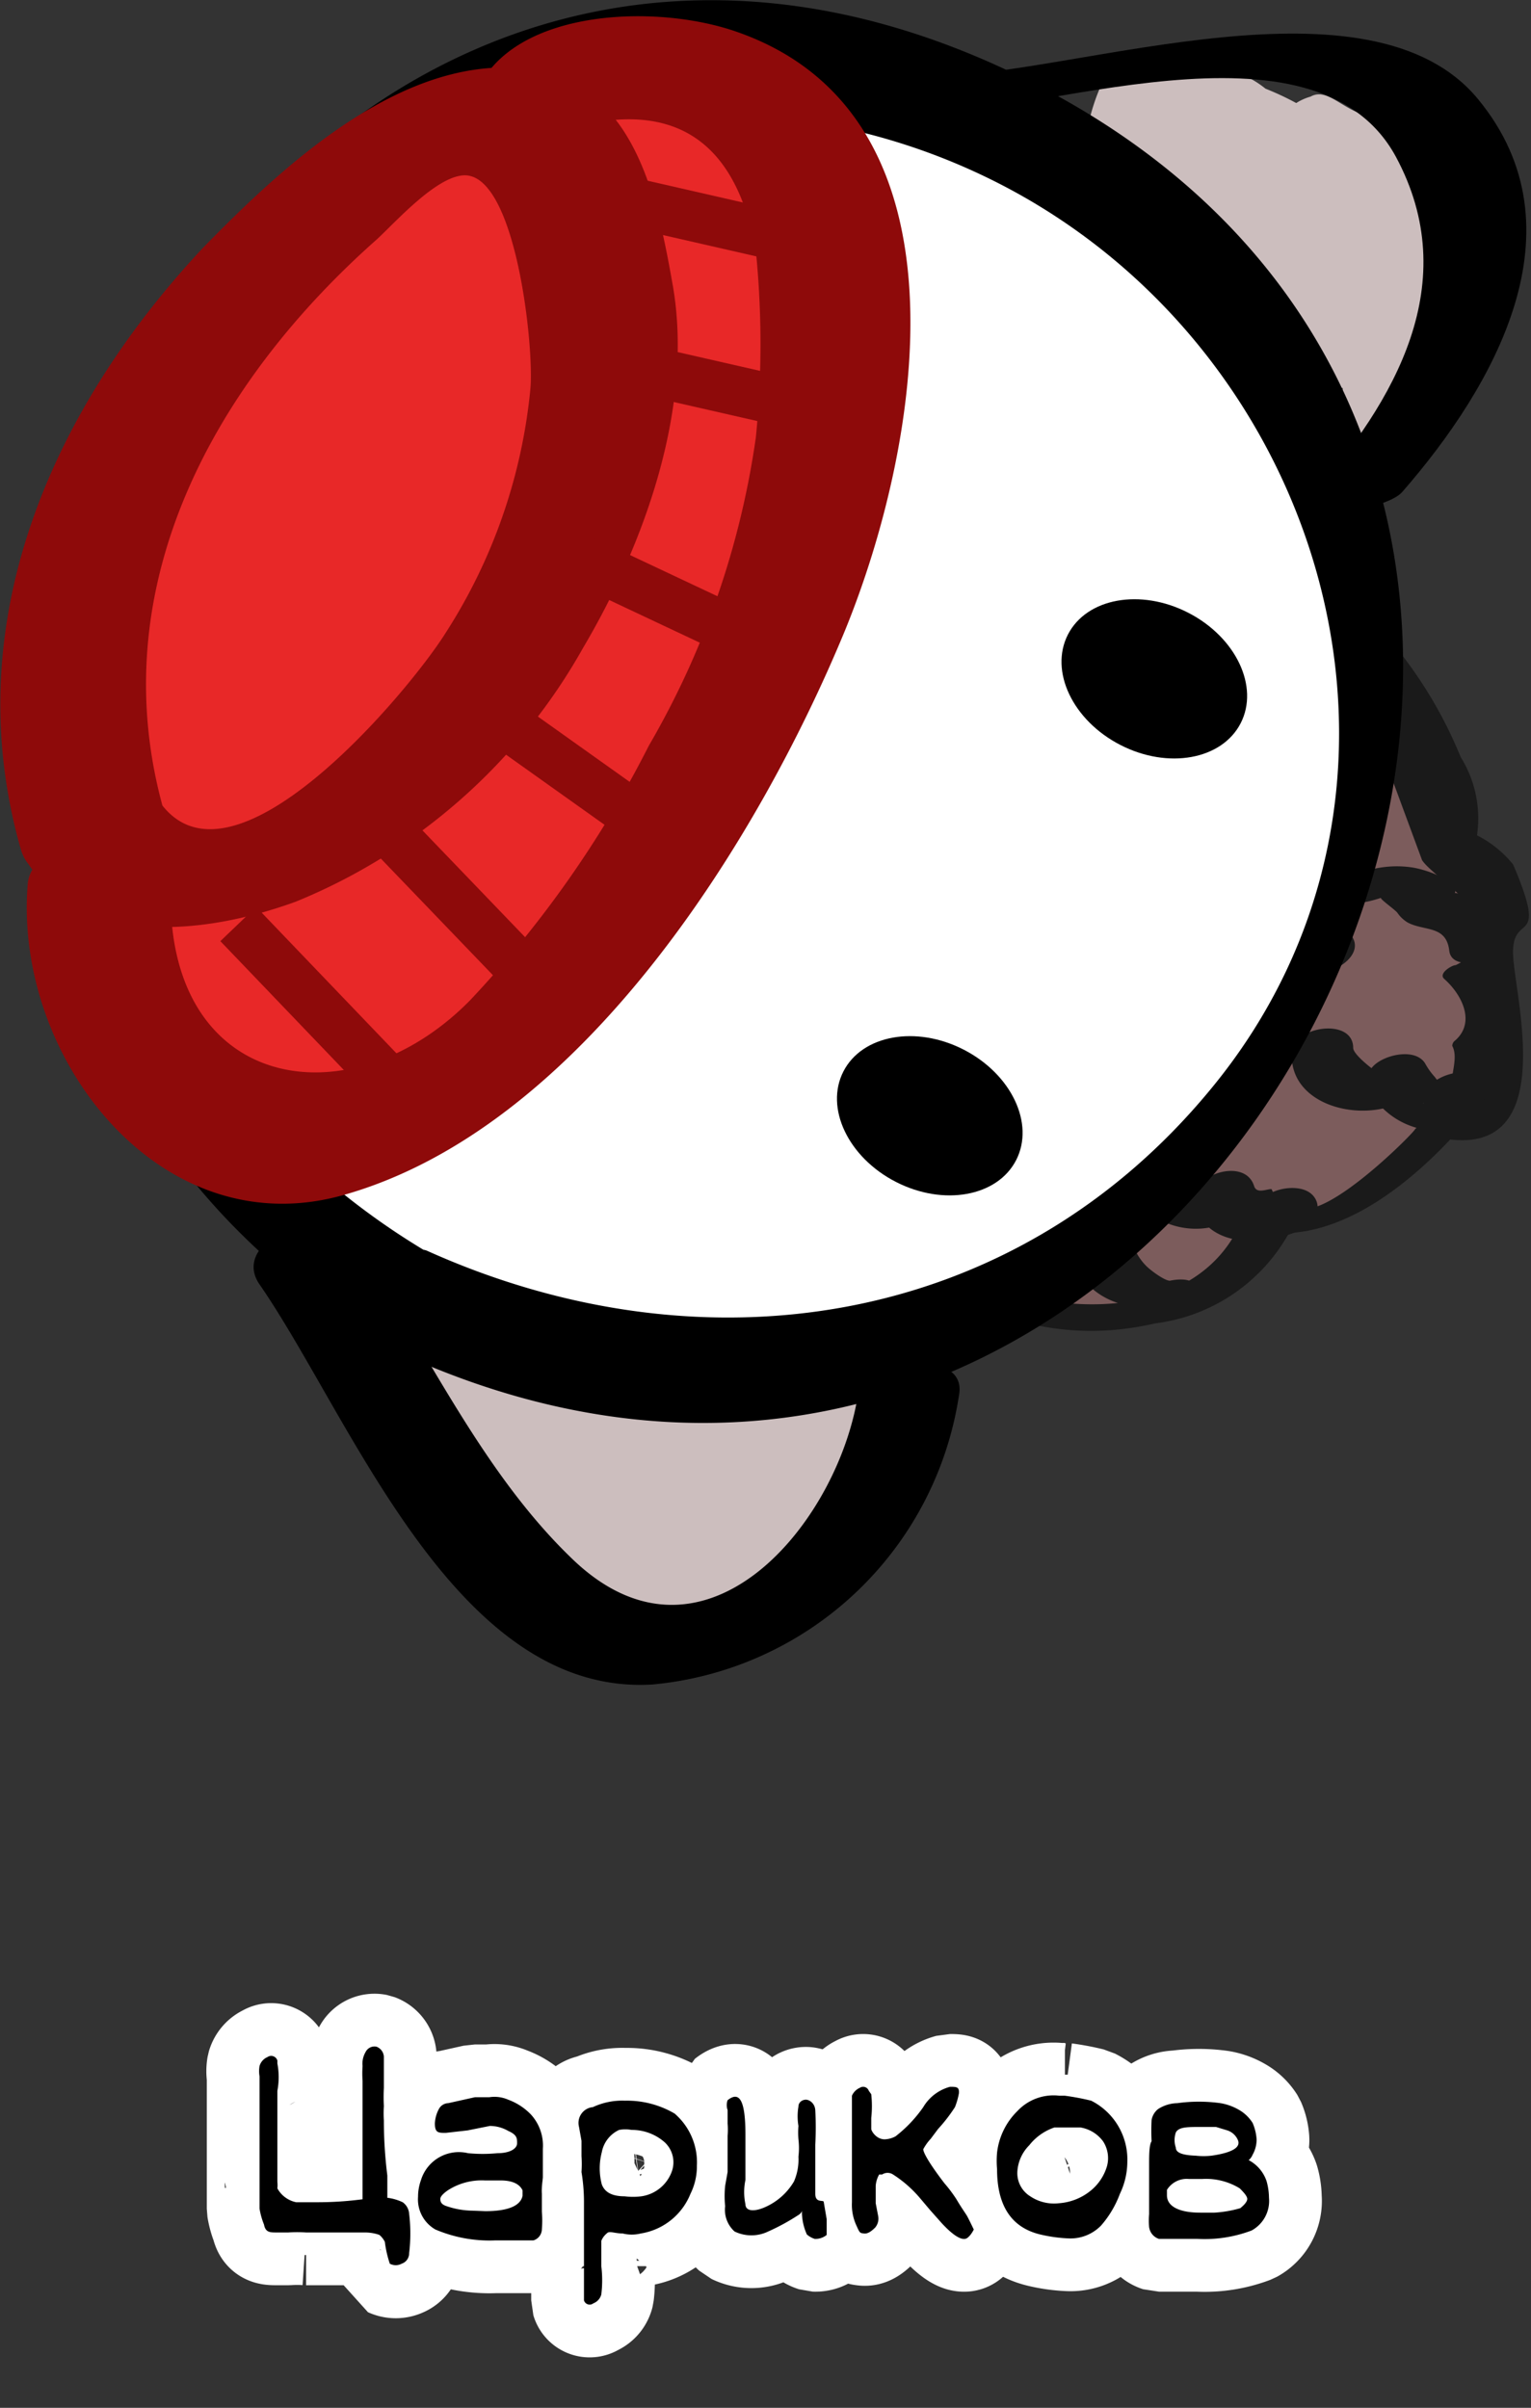 <svg xmlns="http://www.w3.org/2000/svg" viewBox="0 0 30.91 48.6"><rect x="0" y="0" width="30.91" height="48.6" fill="#333333" stroke="none"/><defs><style>.cls-1{fill:#7c5c5c;}.cls-2{fill:#1a1a1a;}.cls-3{fill:#ccbebe;}.cls-4,.cls-8{fill:none;}.cls-4{stroke:#fff;stroke-linejoin:bevel;stroke-width:2.13px;}.cls-5{fill:#fff;}.cls-6{fill:#e82828;}.cls-7{fill:#8e0a0a;}.cls-8{stroke:#8e0a0a;stroke-miterlimit:10;}</style></defs><title>personaji_3</title><g id="Слой_1" data-name="Слой 1"><path class="cls-1" d="M23,21.07a1.4,1.4,0,0,0-.47.53l-.16.09a1.39,1.39,0,0,0-1.12.6,1,1,0,0,0-.52.22H20.6a1.08,1.08,0,0,0-1.08.48l-1.12-.14s0-.05-.06-.07L18,22.57a.44.44,0,0,0-.63.15l-.1.13a0,0,0,0,0,0,0,.48.48,0,0,0-.43.22l0,0-.08-.06a2,2,0,0,0-1.63-.57l-.45-.14a.42.42,0,0,0-.39.1l0,.07c-.37.1-.35.7-.2,1.06a1.53,1.53,0,0,0,.62,1,2.2,2.2,0,0,0,.26.27,2.52,2.52,0,0,0,.64.49,1.67,1.67,0,0,0,.93.33,1.53,1.53,0,0,0,1.43-.36A1.75,1.75,0,0,0,19.3,26a2.79,2.79,0,0,0,1.55.66,2.13,2.13,0,0,0,1.4-.24,1.41,1.41,0,0,0,1.7-.36l0,0c.84,0,1.53-.28,1.59-1.1a1.13,1.13,0,0,0,0-.26l.06-.14a.51.51,0,0,0,.41.16.91.91,0,0,0,.66-.23.76.76,0,0,0,.87-.66.5.5,0,0,0,.43-.32.41.41,0,0,0,.37,0l.1,0a.67.67,0,0,0,.33-.39.51.51,0,0,0,.36-.44.52.52,0,0,0,.29.09c.83.25,1.28-.89.65-1.52L29.93,21c-.05-.11.08-.1,0-.16l.2-.17c.22-.21.46-.3.27-.62-.05-.09-.6-.54-.66-.6s.75-.24.76-.45c.32-.54-.47-1.6-1.17-1.92L29.24,17a4,4,0,0,0,0-.59,2.59,2.59,0,0,0-1.1-1.81,1.56,1.56,0,0,0,0-.72,1.8,1.8,0,0,0-1.45-1.15l0-.07a2.78,2.78,0,0,0-.44-1.21,1.71,1.71,0,0,0-.25-.75A3.8,3.8,0,0,0,24.5,9.58a1.5,1.5,0,0,0-.93-.83,1.41,1.41,0,0,0-.27-.05A1.15,1.15,0,0,0,23,8a1.5,1.5,0,0,0-1.58-.76,2.06,2.06,0,0,0-.86.09.74.74,0,0,0-.14,1.22l.17.15a.84.84,0,0,0,.35.81.43.43,0,0,0,.21.26l.22.09s0,.06,0,.09a.39.39,0,0,0,.19.27l.34.11a3.81,3.81,0,0,0,.88,1,2,2,0,0,0,1.12,1.89,1.82,1.82,0,0,0,.27.64.28.28,0,0,0,.06.08l.15.17a2.81,2.81,0,0,0,.59,1c.05.15.11.29.17.43a.84.84,0,0,0-.05.17,2.18,2.18,0,0,0-.06,1,1.49,1.49,0,0,0,.2,1.31,1,1,0,0,0-.29.23c-1,.24-1.21.86-1,1.51,0,.11-.44.53-.48.68s-.26.44-.32.68c-.15.54,1,1.21,1.57,1.51"/><path class="cls-2" d="M22.4,21.12a6.57,6.57,0,0,1-2.49,1.31c-.7.15-1.1-.23-1.75-.15a2.83,2.83,0,0,0-1.92,1l1.18-.32c-.93-.63-3.15-1.4-3.93-.06-1.6,2.72,3.59,2.8,4.42,3,2,.46,3.22,1.31,5.42.81a3.6,3.6,0,0,0,2.9-2.26L25,24.72c1.82.72,3.71-1,4.72-2.22l-1.12.34c3,1,2-2.59,1.95-3.54s.74-.11,0-1.85a2.23,2.23,0,0,0-.73-.59,2.34,2.34,0,0,0-.33-1.58A8.83,8.83,0,0,0,28.13,13a.56.56,0,0,0-.47-.24c-.63-.15-.93-.62-.88-1.4-1.4-2.25,1,.71-.86-1.41a18.88,18.88,0,0,0-2.7-2.4c-.77-.46-2.49-.86-3.28,0-1.22,1.3,1,2.68,1.74,3.61,1.83,2.37,3.28,4.61,2.15,7.49-.78,2-2.23,2.88.28,4.31.31.17,1.31-.34,1.17-.42-2-1.1-.92-3.33.5-4.45a.13.13,0,0,0,.06-.11c-.38-1,0-1.93-.25-2.92a17.88,17.88,0,0,0-1.11-1.91,30.74,30.74,0,0,0-2-2.92c-.34-.42-1-.54-1.11-1.18-.27-1.38,1.36,0,2,.36,1.59.89,1.64,2.25,2.67,3.55s1.53,1.32,2.09,2.83l.58,1.57c.25.4,2.13,1.41.68,2.12-.08,0-.36.17-.23.28.35.31.64.87.22,1.24a.14.14,0,0,0-.06.11c.21.39-.37,1.09.37,1.34a1.29,1.29,0,0,0-1.12.34c0,.05-1.75,1.82-2.34,1.59-.27-.11-1.05,0-1.19.32-1.07,2.34-4.77,1.84-6.51.47-.23-.18-.84.08-1.05.2-1.41.83-5.14-4.65-1.19-2,.26.18,1-.08,1.19-.32S19,23.23,20,23a7.5,7.5,0,0,0,3.49-2c.23-.26-.92-.11-1.12.1Z"/><path class="cls-2" d="M25.59,18.86c-.31.08-.35.14-.11.19a1.23,1.23,0,0,1,.26.12,2.61,2.61,0,0,1,.51.36c.44.36,1.5-.27.95-.73s-2-1.23-2.65-.32c-.45.64.7.86,1,.38Z"/><path class="cls-2" d="M25.61,16.37c.17-.16.16-.19.37-.11a1.66,1.66,0,0,1,.43.32c.44.37,1.5-.26.94-.73a1.82,1.82,0,0,0-2.57-.08c-.6.58.37,1,.83.6Z"/><path class="cls-2" d="M28.73,22.27l.43-.36a.52.52,0,0,1-.19-.17,1.42,1.42,0,0,1-.2-.28c-.21-.33-.89-.16-1.08.1,0,0-.37-.28-.37-.41,0-.62-1.22-.44-1.24.1-.06,1.27,2,1.53,2.63.65l-1.07.1a1.57,1.57,0,0,0,1.33.82c.5,0,1.09-.31,1-.88s-1.33-.24-1.23.33Z"/><path class="cls-2" d="M25.67,24c-.1,0-.3.1-.35-.06-.15-.48-.88-.33-1.13,0q.33-.09,0-.15a.59.59,0,0,1-.23-.24c-.27-.56-1.49-.21-1.24.33a1.56,1.56,0,0,0,2.54.45l-1.14,0c.29.9,1.45.81,2.13.5.25-.11.46-.41.29-.66s-.6-.22-.84-.11Z"/><path class="cls-2" d="M19.26,22.74c-1.21.49-.14,1.7.46,2.2.4.32,1.49-.25,1-.68a2.71,2.71,0,0,1-.52-.55,1.83,1.83,0,0,1-.16-.26.58.58,0,0,1-.05-.14c0-.12-.07-.09-.16.1.22-.09.47-.36.3-.6s-.6-.16-.83-.07Z"/><path class="cls-2" d="M16.31,23.26c-.29.39,0,.73.29,1s1.42-.16,1.15-.46c-.1-.1-.44-.41-.3-.59s-.15-.3-.32-.3a1.13,1.13,0,0,0-.82.32Z"/><path class="cls-2" d="M30.44,18.86A.9.9,0,0,0,30,18.2a2.09,2.09,0,0,0-.54-.16c-.24-.06,0,.07-.11-.13s-.58-.36-.83-.4a2.1,2.1,0,0,0-1.11.13c-.17.06-.5.27-.34.48s.63.06.82,0c-.07,0,.25.22.32.3a.67.67,0,0,0,.21.2c.34.18.78.05.84.57s1.28.12,1.23-.33Z"/><path class="cls-2" d="M24.69,13v0l-.33.24c-.18.09-.2,0,0,.1a.9.9,0,0,1,.27.2c.23.24.72.07,1-.05-.33.17-.17.06,0,.23a.83.83,0,0,0,.81,0c.12-.05.56-.33.33-.5a1.77,1.77,0,0,0-1.95-.12l.95-.05a1.66,1.66,0,0,0-1.3-.5c-.41,0-1.14.25-1,.79s1.33.12,1.23-.33Z"/><path class="cls-2" d="M25.44,9.6a2.79,2.79,0,0,0-1.92-.92c-.56,0-1.55.3-1.3,1,.16.46,1.38.12,1.23-.33-.23,0-.23.09,0,.12a2.07,2.07,0,0,1,.34.15,2.22,2.22,0,0,1,.53.44c.31.34,1.49-.12,1.14-.5Z"/><path class="cls-2" d="M23.62,25.85c-.11,0-.39-.21-.47-.29a1.15,1.15,0,0,1-.3-.51c-.1-.29-1.32.06-1.23.33a1.48,1.48,0,0,0,1.77.94c.14,0,.72-.14.72-.34s-.36-.16-.49-.13Z"/><path class="cls-3" d="M27.53,9c.23.18.53.17.8-.18A1.7,1.7,0,0,0,29.1,8a3.48,3.48,0,0,0,.25-.68,6.12,6.12,0,0,0,.4-2.4,1.16,1.16,0,0,0-.11-.48,2.51,2.51,0,0,0-1.76-2h0c-.14,0-.27-.11-.42-.15h0c-.42-.16-.7-.51-1-.34a1.08,1.08,0,0,0-.29.13,5.62,5.62,0,0,0-.62-.29c-.88-.71-1.67-.22-2.68-.67C22.28.83,21.41,3.66,22.21,4l1.56.69a2.3,2.3,0,0,0,.67.29h.08a.52.52,0,0,0,.24.3l.62.32a.17.17,0,0,0,.17,0c.31.72-.21,1.13.45,1.39,0,0,.13.63.13.65s.57.22.57.31.41-.17.41-.11a1.43,1.43,0,0,0,0,.29c0,.06,0,.12,0,.17s0,.08,0,.12l0,.14a1.24,1.24,0,0,0,.1.2v0s0,0,.05.07l.05.05A.34.34,0,0,0,27.53,9Z"/><path class="cls-3" d="M11.88,32.33a.68.68,0,0,0,.77,0,4.24,4.24,0,0,0,.66.2.73.73,0,0,0,.33,0,1.24,1.24,0,0,0,1.07.18,1.34,1.34,0,0,0,.66-.52,1.72,1.72,0,0,0,.28-.08,1.66,1.66,0,0,0,.85-.84l.11,0a3.06,3.06,0,0,0,.59-.4,4.28,4.28,0,0,0,.45-.4A1.46,1.46,0,0,0,18,30a2.37,2.37,0,0,0,.27-1.85c-.14-.41-.59-.8-1-.45a6,6,0,0,0-.79.71l-.13.06-.06,0c-.29-.31-.74-.4-1.35,0a1.51,1.51,0,0,0-.47.21,3.69,3.69,0,0,0-1.94-.52A11.31,11.31,0,0,0,11,27.28a.7.7,0,0,0-.33-.07l-.93-.89c-1.06-1-1.7,2-1.34,2.65a5.92,5.92,0,0,0,1.27,1.62.48.48,0,0,0,.51.14A6.15,6.15,0,0,0,11.88,32.33Z"/><path d="M5.23,25.91c1.86,2.68,3.94,8.33,7.94,8.09a6.9,6.9,0,0,0,6.19-5.83c.2-1-1.9-.74-2.07.16-.5,2.57-3.13,5.61-5.71,3.16-1.9-1.81-3-4.35-4.46-6.48-.52-.75-2.48,0-1.89.9Z"/><path d="M18.18,2.39c2.77-.07,8.37-2.22,10,.77,1.37,2.54,0,4.93-1.74,6.89-.45.51,1.52.28,1.87-.12C30.16,7.81,32,4.62,29.84,2s-8-.55-10.79-.47c-.59,0-2.23.92-.87.88Z"/><path class="cls-4" d="M7.66,45.11h0s-.12-.05-.29-.05l-.82,0-.37,0a2.71,2.71,0,0,0-.36,0l-.23,0c-.14,0-.23,0-.26-.16l0,0a1.5,1.5,0,0,1-.09-.32l0-.75v-.24l0-.21c0-.31,0-.62,0-.94v-.53a.62.62,0,0,1,0-.21.28.28,0,0,1,.16-.18.13.13,0,0,1,.2.07l0,.06a1.46,1.46,0,0,1,0,.55q0,.22,0,.51c0,.71,0,1.15,0,1.33a.57.57,0,0,1,0,.13.56.56,0,0,0,.38.28h.41a7,7,0,0,0,.93-.06h0v-.64c0-.2,0-.58,0-1.12v-.34c0-.06,0-.16,0-.29a2.13,2.13,0,0,1,0-.3.46.46,0,0,1,.06-.28.2.2,0,0,1,.22-.11.23.23,0,0,1,.15.2v.36s0,.1,0,.27a3.51,3.51,0,0,0,0,.37,2.19,2.19,0,0,0,0,.29,8.93,8.93,0,0,0,.07,1.11l0,.45a1,1,0,0,1,.31.09.31.31,0,0,1,.13.23,3.31,3.31,0,0,1,0,.8.24.24,0,0,1-.15.22.29.29,0,0,1-.24,0,2.25,2.25,0,0,1-.1-.44A.43.43,0,0,0,7.66,45.11Z"/><path class="cls-4" d="M10.94,44.28v.36a2.24,2.24,0,0,1,0,.36.24.24,0,0,1-.17.22l-.24,0-.39,0H10A2.79,2.79,0,0,1,8.79,45a.7.7,0,0,1-.35-.66A1,1,0,0,1,8.5,44a.8.8,0,0,1,.95-.54,3.07,3.07,0,0,0,.59,0c.27,0,.4-.1.4-.2s0-.17-.18-.25a.74.74,0,0,0-.37-.1L9.44,43,9,43.05c-.15,0-.22,0-.22-.19a.67.67,0,0,1,.08-.29.22.22,0,0,1,.19-.12l.54-.12.29,0a.69.69,0,0,1,.38.05,1.22,1.22,0,0,1,.46.3.93.93,0,0,1,.24.69c0,.07,0,.16,0,.27s0,.25,0,.3S10.93,44.14,10.94,44.28Zm-1.14.35c.46,0,.71-.11.75-.31v-.11c-.06-.13-.21-.2-.44-.2H9.79a1.26,1.26,0,0,0-.75.2c-.1.07-.15.13-.15.17s0,.11.13.15a1.67,1.67,0,0,0,.52.09Z"/><path class="cls-4" d="M14.07,43.71a1.22,1.22,0,0,1-.13.57,1.3,1.3,0,0,1-1,.8.76.76,0,0,1-.37,0c-.17,0-.27-.06-.32,0a.37.37,0,0,0-.11.15c0,.1,0,.27,0,.51a2.35,2.35,0,0,1,0,.57.26.26,0,0,1-.16.18.12.12,0,0,1-.19-.06l0-.07s0-.2,0-.59c0-.13,0-.26,0-.4v-.89a3.69,3.69,0,0,0-.05-.64,2.36,2.36,0,0,0,0-.32l0-.31-.05-.28a.32.32,0,0,1,.28-.4h0a1.4,1.4,0,0,1,.65-.13,1.9,1.9,0,0,1,1,.26A1.3,1.3,0,0,1,14.07,43.71Zm-.65-.47a1,1,0,0,0-.67-.25.69.69,0,0,0-.25,0,.62.62,0,0,0-.35.45,1.27,1.27,0,0,0,0,.65v0c.06.16.21.24.46.24a1.32,1.32,0,0,0,.34,0,.77.77,0,0,0,.62-.52A.55.55,0,0,0,13.42,43.24Z"/><path class="cls-4" d="M16.63,44.44l.06.35,0,.16c0,.08,0,.13,0,.16a.36.36,0,0,1-.24.08.44.44,0,0,1-.16-.09,1.13,1.13,0,0,1-.1-.48s0,.05-.09.1a4.28,4.28,0,0,1-.59.32.78.78,0,0,1-.68,0,.59.59,0,0,1-.19-.51,2.08,2.08,0,0,1,0-.41l.05-.28c0-.05,0-.12,0-.21l0-.52a1.52,1.52,0,0,0,0-.25c0-.12,0-.2,0-.27a.3.3,0,0,1,0-.2c.24-.19.36,0,.36.7v.06c0,.08,0,.21,0,.39V44a1.18,1.18,0,0,0,0,.49c0,.13.15.16.37.07a1.31,1.31,0,0,0,.61-.52,1.15,1.15,0,0,0,.09-.51,1.45,1.45,0,0,0,0-.35,1.64,1.64,0,0,1,0-.27,1.17,1.17,0,0,1,0-.39c0-.09.08-.14.15-.14s.18.07.19.21a6.81,6.81,0,0,1,0,.7l0,.65s0,.15,0,.34S16.62,44.4,16.63,44.44Z"/><path class="cls-4" d="M19.66,45s-.05.11-.13.17-.24,0-.51-.29l-.24-.27-.22-.26a2.41,2.41,0,0,0-.53-.46.2.2,0,0,0-.22,0l-.06,0a.43.43,0,0,0-.07.22v.12l0,.23.05.26a.28.28,0,0,1-.06.23c-.09.09-.16.13-.23.12s-.08,0-.14-.14a1,1,0,0,1-.1-.49l0-1.14c0-.6,0-.92,0-1a.31.31,0,0,1,.16-.16.12.12,0,0,1,.18.06l.05.07a2.21,2.21,0,0,1,0,.48c0,.11,0,.18,0,.22s.1.22.27.22a.51.51,0,0,0,.22-.07,2.68,2.68,0,0,0,.56-.59.9.9,0,0,1,.54-.41c.13,0,.19,0,.18.13a1.44,1.44,0,0,1-.08.28,3.26,3.26,0,0,1-.34.44l-.15.2a1,1,0,0,0-.15.21c0,.07.13.3.43.69a2.81,2.81,0,0,1,.24.32c.1.17.18.28.21.33S19.66,45,19.66,45Z"/><path class="cls-4" d="M22.76,43.64a1.5,1.5,0,0,1-.15.64,2.06,2.06,0,0,1-.38.64.86.86,0,0,1-.65.26A3,3,0,0,1,21,45.1q-.87-.21-.87-1.32a1.84,1.84,0,0,1,0-.33,1.4,1.4,0,0,1,.41-.84,1,1,0,0,1,.85-.31h.11a5,5,0,0,1,.53.1A1.33,1.33,0,0,1,22.76,43.64Zm-.49-.42a.71.71,0,0,0-.46-.28l-.25,0c-.17,0-.24,0-.2,0l-.07,0a1.09,1.09,0,0,0-.51.36.84.84,0,0,0-.24.53.55.55,0,0,0,.26.5.86.86,0,0,0,.58.14,1.14,1.14,0,0,0,.61-.23,1,1,0,0,0,.36-.52A.62.62,0,0,0,22.27,43.22Z"/><path class="cls-4" d="M25.21,43.6a.75.75,0,0,1,.36.42,1.27,1.27,0,0,1,.05.34.68.68,0,0,1-.35.66,2.68,2.68,0,0,1-1.09.17H24l-.39,0-.21,0a.29.29,0,0,1-.2-.24,1.42,1.42,0,0,1,0-.26v-.36c0-.14,0-.26,0-.37s0-.15,0-.3,0-.37.05-.44a4.1,4.1,0,0,1,0-.43.36.36,0,0,1,.13-.22.74.74,0,0,1,.39-.12,3.17,3.17,0,0,1,.87,0,1.1,1.1,0,0,1,.43.17.79.79,0,0,1,.22.23,1,1,0,0,1,.08.33.62.62,0,0,1-.08.31A.28.28,0,0,1,25.21,43.6Zm-.69,1.06a2.38,2.38,0,0,0,.52-.09c.1-.08.15-.15.14-.2s-.06-.11-.15-.2a1.3,1.3,0,0,0-.75-.19H24a.47.47,0,0,0-.44.22v.11c0,.23.26.35.67.35ZM24.78,43l-.23-.07-.3,0c-.28,0-.45,0-.51.11a.47.47,0,0,0,0,.31c0,.1.13.16.4.16a1.45,1.45,0,0,0,.32,0c.42-.06.6-.17.53-.32A.35.35,0,0,0,24.78,43Z"/><path d="M7.66,45.11h0s-.12-.05-.29-.05l-.82,0-.37,0a2.71,2.71,0,0,0-.36,0l-.23,0c-.14,0-.23,0-.26-.16l0,0a1.5,1.5,0,0,1-.09-.32l0-.75v-.24l0-.21c0-.31,0-.62,0-.94v-.53a.62.62,0,0,1,0-.21.28.28,0,0,1,.16-.18.13.13,0,0,1,.2.07l0,.06a1.46,1.46,0,0,1,0,.55q0,.22,0,.51c0,.71,0,1.15,0,1.33a.57.57,0,0,1,0,.13.56.56,0,0,0,.38.28h.41a7,7,0,0,0,.93-.06h0v-.64c0-.2,0-.58,0-1.12v-.34c0-.06,0-.16,0-.29a2.13,2.13,0,0,1,0-.3.46.46,0,0,1,.06-.28.2.2,0,0,1,.22-.11.23.23,0,0,1,.15.2v.36s0,.1,0,.27a3.51,3.51,0,0,0,0,.37,2.19,2.19,0,0,0,0,.29,8.93,8.93,0,0,0,.07,1.11l0,.45a1,1,0,0,1,.31.09.31.31,0,0,1,.13.23,3.31,3.31,0,0,1,0,.8.22.22,0,0,1-.15.21.25.25,0,0,1-.24,0,2.25,2.25,0,0,1-.1-.44A.43.43,0,0,0,7.66,45.11Z"/><path d="M10.94,44.28v.36a2.24,2.24,0,0,1,0,.36.24.24,0,0,1-.17.22l-.24,0-.39,0H10A2.79,2.79,0,0,1,8.79,45a.7.7,0,0,1-.35-.66A1,1,0,0,1,8.5,44a.8.8,0,0,1,.95-.54,3.07,3.07,0,0,0,.59,0c.27,0,.4-.1.4-.2s0-.17-.18-.25a.74.74,0,0,0-.37-.1L9.44,43,9,43.05c-.15,0-.22,0-.22-.19a.67.67,0,0,1,.08-.29.22.22,0,0,1,.19-.12l.54-.12.29,0a.69.69,0,0,1,.38.05,1.22,1.22,0,0,1,.46.3.93.93,0,0,1,.24.69c0,.07,0,.16,0,.27s0,.25,0,.3S10.93,44.14,10.94,44.28Zm-1.14.35c.46,0,.71-.11.75-.31v-.11c-.06-.13-.21-.2-.44-.2H9.79a1.26,1.26,0,0,0-.75.2c-.1.07-.15.13-.15.17s0,.11.13.15a1.67,1.67,0,0,0,.52.09Z"/><path d="M14.07,43.71a1.25,1.25,0,0,1-.13.57,1.3,1.3,0,0,1-1,.8.76.76,0,0,1-.37,0c-.17,0-.27-.06-.32,0a.37.37,0,0,0-.11.15c0,.1,0,.27,0,.51a2.35,2.35,0,0,1,0,.57.26.26,0,0,1-.16.18.12.12,0,0,1-.19-.06l0-.07s0-.2,0-.59c0-.13,0-.26,0-.4v-.89a3.69,3.69,0,0,0-.05-.64,2.36,2.36,0,0,0,0-.32l0-.31-.05-.28a.32.32,0,0,1,.28-.4h0a1.4,1.4,0,0,1,.65-.13,1.9,1.9,0,0,1,1,.26A1.3,1.3,0,0,1,14.07,43.71Zm-.65-.47a1,1,0,0,0-.67-.25.69.69,0,0,0-.25,0,.62.62,0,0,0-.35.45,1.28,1.28,0,0,0,0,.65v0c.06.16.21.24.46.24a1.32,1.32,0,0,0,.34,0,.77.77,0,0,0,.62-.52A.55.55,0,0,0,13.42,43.24Z"/><path d="M16.63,44.44l.06.35,0,.16c0,.08,0,.13,0,.16a.36.36,0,0,1-.24.08.44.44,0,0,1-.16-.09,1.13,1.13,0,0,1-.1-.48s0,.05-.09.1a4.28,4.28,0,0,1-.59.32.78.78,0,0,1-.68,0,.59.59,0,0,1-.19-.51,2.08,2.08,0,0,1,0-.41l.05-.28c0-.05,0-.12,0-.21l0-.52a1.52,1.52,0,0,0,0-.25c0-.12,0-.2,0-.27a.3.3,0,0,1,0-.2c.24-.19.36,0,.36.7v0c0,.09,0,.22,0,.4V44a1.18,1.18,0,0,0,0,.49c0,.13.15.16.37.07a1.27,1.27,0,0,0,.61-.53,1.11,1.11,0,0,0,.09-.5,1.45,1.45,0,0,0,0-.35,1.64,1.64,0,0,1,0-.27,1.17,1.17,0,0,1,0-.39c0-.09.08-.14.15-.14s.18.07.19.21a6.81,6.81,0,0,1,0,.7l0,.65s0,.15,0,.34S16.62,44.4,16.63,44.44Z"/><path d="M19.66,45s-.05.11-.13.17-.24,0-.51-.29l-.24-.27-.22-.26a2.41,2.41,0,0,0-.53-.46.2.2,0,0,0-.22,0l-.06,0a.54.54,0,0,0-.07.23v.12l0,.23.05.26a.28.28,0,0,1-.06.23c-.09.09-.16.13-.23.12s-.08,0-.14-.14a1,1,0,0,1-.1-.49l0-1.15q0-.89,0-1a.31.31,0,0,1,.16-.16.12.12,0,0,1,.18.06l.05.07a2.21,2.21,0,0,1,0,.48c0,.11,0,.18,0,.22s.1.21.27.21a.49.49,0,0,0,.22-.06,2.68,2.68,0,0,0,.56-.59.9.9,0,0,1,.54-.41c.13,0,.19,0,.18.13a1.44,1.44,0,0,1-.08.28,3.26,3.26,0,0,1-.34.44l-.15.2a1,1,0,0,0-.15.21c0,.07.13.3.43.69a2.81,2.81,0,0,1,.24.32c.1.17.18.28.21.33S19.66,45,19.66,45Z"/><path d="M22.76,43.64a1.5,1.5,0,0,1-.15.64,2.06,2.06,0,0,1-.38.64.86.86,0,0,1-.65.26A3,3,0,0,1,21,45.1q-.87-.21-.87-1.32a1.84,1.84,0,0,1,0-.33,1.4,1.4,0,0,1,.41-.84,1,1,0,0,1,.85-.31h.11a5,5,0,0,1,.53.1A1.33,1.33,0,0,1,22.76,43.64Zm-.49-.42a.71.71,0,0,0-.46-.28l-.25,0c-.17,0-.24,0-.2,0l-.07,0a1.09,1.09,0,0,0-.51.36.82.82,0,0,0-.24.53.55.55,0,0,0,.26.5.86.86,0,0,0,.58.14,1.14,1.14,0,0,0,.61-.23,1,1,0,0,0,.36-.52A.62.62,0,0,0,22.27,43.22Z"/><path d="M25.21,43.6a.75.75,0,0,1,.36.42,1.27,1.27,0,0,1,.05.34.68.68,0,0,1-.35.66,2.68,2.68,0,0,1-1.09.17H24l-.39,0-.21,0a.29.29,0,0,1-.2-.24,1.42,1.42,0,0,1,0-.26v-.36c0-.14,0-.26,0-.37s0-.15,0-.3,0-.37.05-.44a4.1,4.1,0,0,1,0-.43.36.36,0,0,1,.13-.22.74.74,0,0,1,.39-.12,3.17,3.17,0,0,1,.87,0,1.1,1.1,0,0,1,.43.17.79.79,0,0,1,.22.23,1,1,0,0,1,.08.33.62.62,0,0,1-.08.31A.28.28,0,0,1,25.21,43.6Zm-.69,1.06a2.38,2.38,0,0,0,.52-.09c.1-.08.15-.15.14-.2s-.06-.11-.15-.2a1.3,1.3,0,0,0-.75-.19H24a.47.47,0,0,0-.44.22v.11c0,.23.26.35.67.35ZM24.78,43l-.23-.07-.3,0c-.28,0-.45,0-.51.11a.47.47,0,0,0,0,.31c0,.1.13.15.4.16a1.45,1.45,0,0,0,.32,0c.42-.06.6-.17.53-.32A.35.35,0,0,0,24.78,43Z"/><circle class="cls-5" cx="14.46" cy="14.49" r="13.3"/><ellipse cx="18.78" cy="22.52" rx="1.5" ry="1.96" transform="translate(-9.84 28.94) rotate(-62.82)"/><ellipse cx="23.31" cy="13.7" rx="1.5" ry="1.96" transform="translate(0.47 28.18) rotate(-62.82)"/><path d="M8.76,25.35c-6.07-3.52-9.18-11.13-5-17.48A12.82,12.82,0,0,1,20.2,3.72C26.84,7.14,29.41,16,24.43,22c-4,4.84-10.28,5.74-15.82,3.24C7.89,25,7.35,27,8.16,27.35,24.68,34.81,36.83,9.77,20.83,1.66,4.5-6.62-7.36,18.39,8,27.28,8.83,27.76,9.45,25.75,8.76,25.35Z"/><path class="cls-6" d="M5.48,22.41A2,2,0,0,0,7,22.23a.84.84,0,0,0,.49-.4s0,0,0,0h0c.11,0,.23,0,.36,0a3.21,3.21,0,0,0,2.63-2.1,4.21,4.21,0,0,0,.64-.39l.06,0a2.13,2.13,0,0,0,.72-.74,3.43,3.43,0,0,0,.41-.61,4.14,4.14,0,0,0,1.13-1.42,4,4,0,0,0,.91-1.65A5.93,5.93,0,0,0,15.79,11a5.18,5.18,0,0,0,.64-2c.79-1.5.07-4.44-1-5.45A3,3,0,0,0,13.8,2.25a1.68,1.68,0,0,0-2.72.09h0a2.07,2.07,0,0,0-.68.5,2.3,2.3,0,0,0-3.17,1A4.39,4.39,0,0,0,4.79,6.61h0C4.64,6.26,4.37,6,4,6.51A9.13,9.13,0,0,0,2.68,9.63a4.42,4.42,0,0,0-.25,1.12,3.66,3.66,0,0,0-.91,1.94,6.52,6.52,0,0,0,.53,3.36,5.53,5.53,0,0,0,1.11,3.71A3.41,3.41,0,0,0,5.48,22.41Z"/><path class="cls-7" d="M.54,17.39c1.15,1.78,3.67,1.45,5.43.81a11.72,11.72,0,0,0,5.8-5.12C13,11,14,8.25,13.59,5.8c-.31-1.76-.75-4-2.79-4.39C8.22,1,5.75,3.31,4.1,5,1,8.31-.87,12.63.42,17.14c.37,1.31,3.27.53,2.89-.77-1.28-4.5,1-8.62,4.3-11.54C8,4.47,8.86,3.5,9.42,3.54c1,.08,1.36,3.43,1.29,4.29A11.05,11.05,0,0,1,9,12.77c-.73,1.17-4.39,5.57-5.82,3.35C2.5,15.05-.27,16.14.54,17.39Z"/><line class="cls-8" x1="10.7" y1="19.74" x2="7.46" y2="16.37"/><line class="cls-8" x1="8.04" y1="22.02" x2="4.81" y2="18.65"/><line class="cls-8" x1="13.45" y1="16.92" x2="9.74" y2="14.28"/><line class="cls-8" x1="15.51" y1="13.07" x2="11.56" y2="11.21"/><line class="cls-8" x1="16.58" y1="8.28" x2="12.28" y2="7.3"/><line class="cls-8" x1="16.53" y1="4.95" x2="12.24" y2="3.97"/><path class="cls-7" d="M.56,17.84c-.29,3.51,2.67,7.3,6.34,6.29C11.7,22.8,15.29,17,17.05,12.75,18.59,9,19.76,2.28,14.81.62,12.77-.06,9,.31,9.51,3.2c.2,1.11,3.11.4,2.9-.78q2.34-.19,2.85,2.64a19,19,0,0,1,0,3.77,17.15,17.15,0,0,1-2.16,6.22A21.94,21.94,0,0,1,9.5,20.18C7,22.74,3.1,22,3.47,17.53c.11-1.29-2.82-.78-2.91.31Z"/></g></svg>